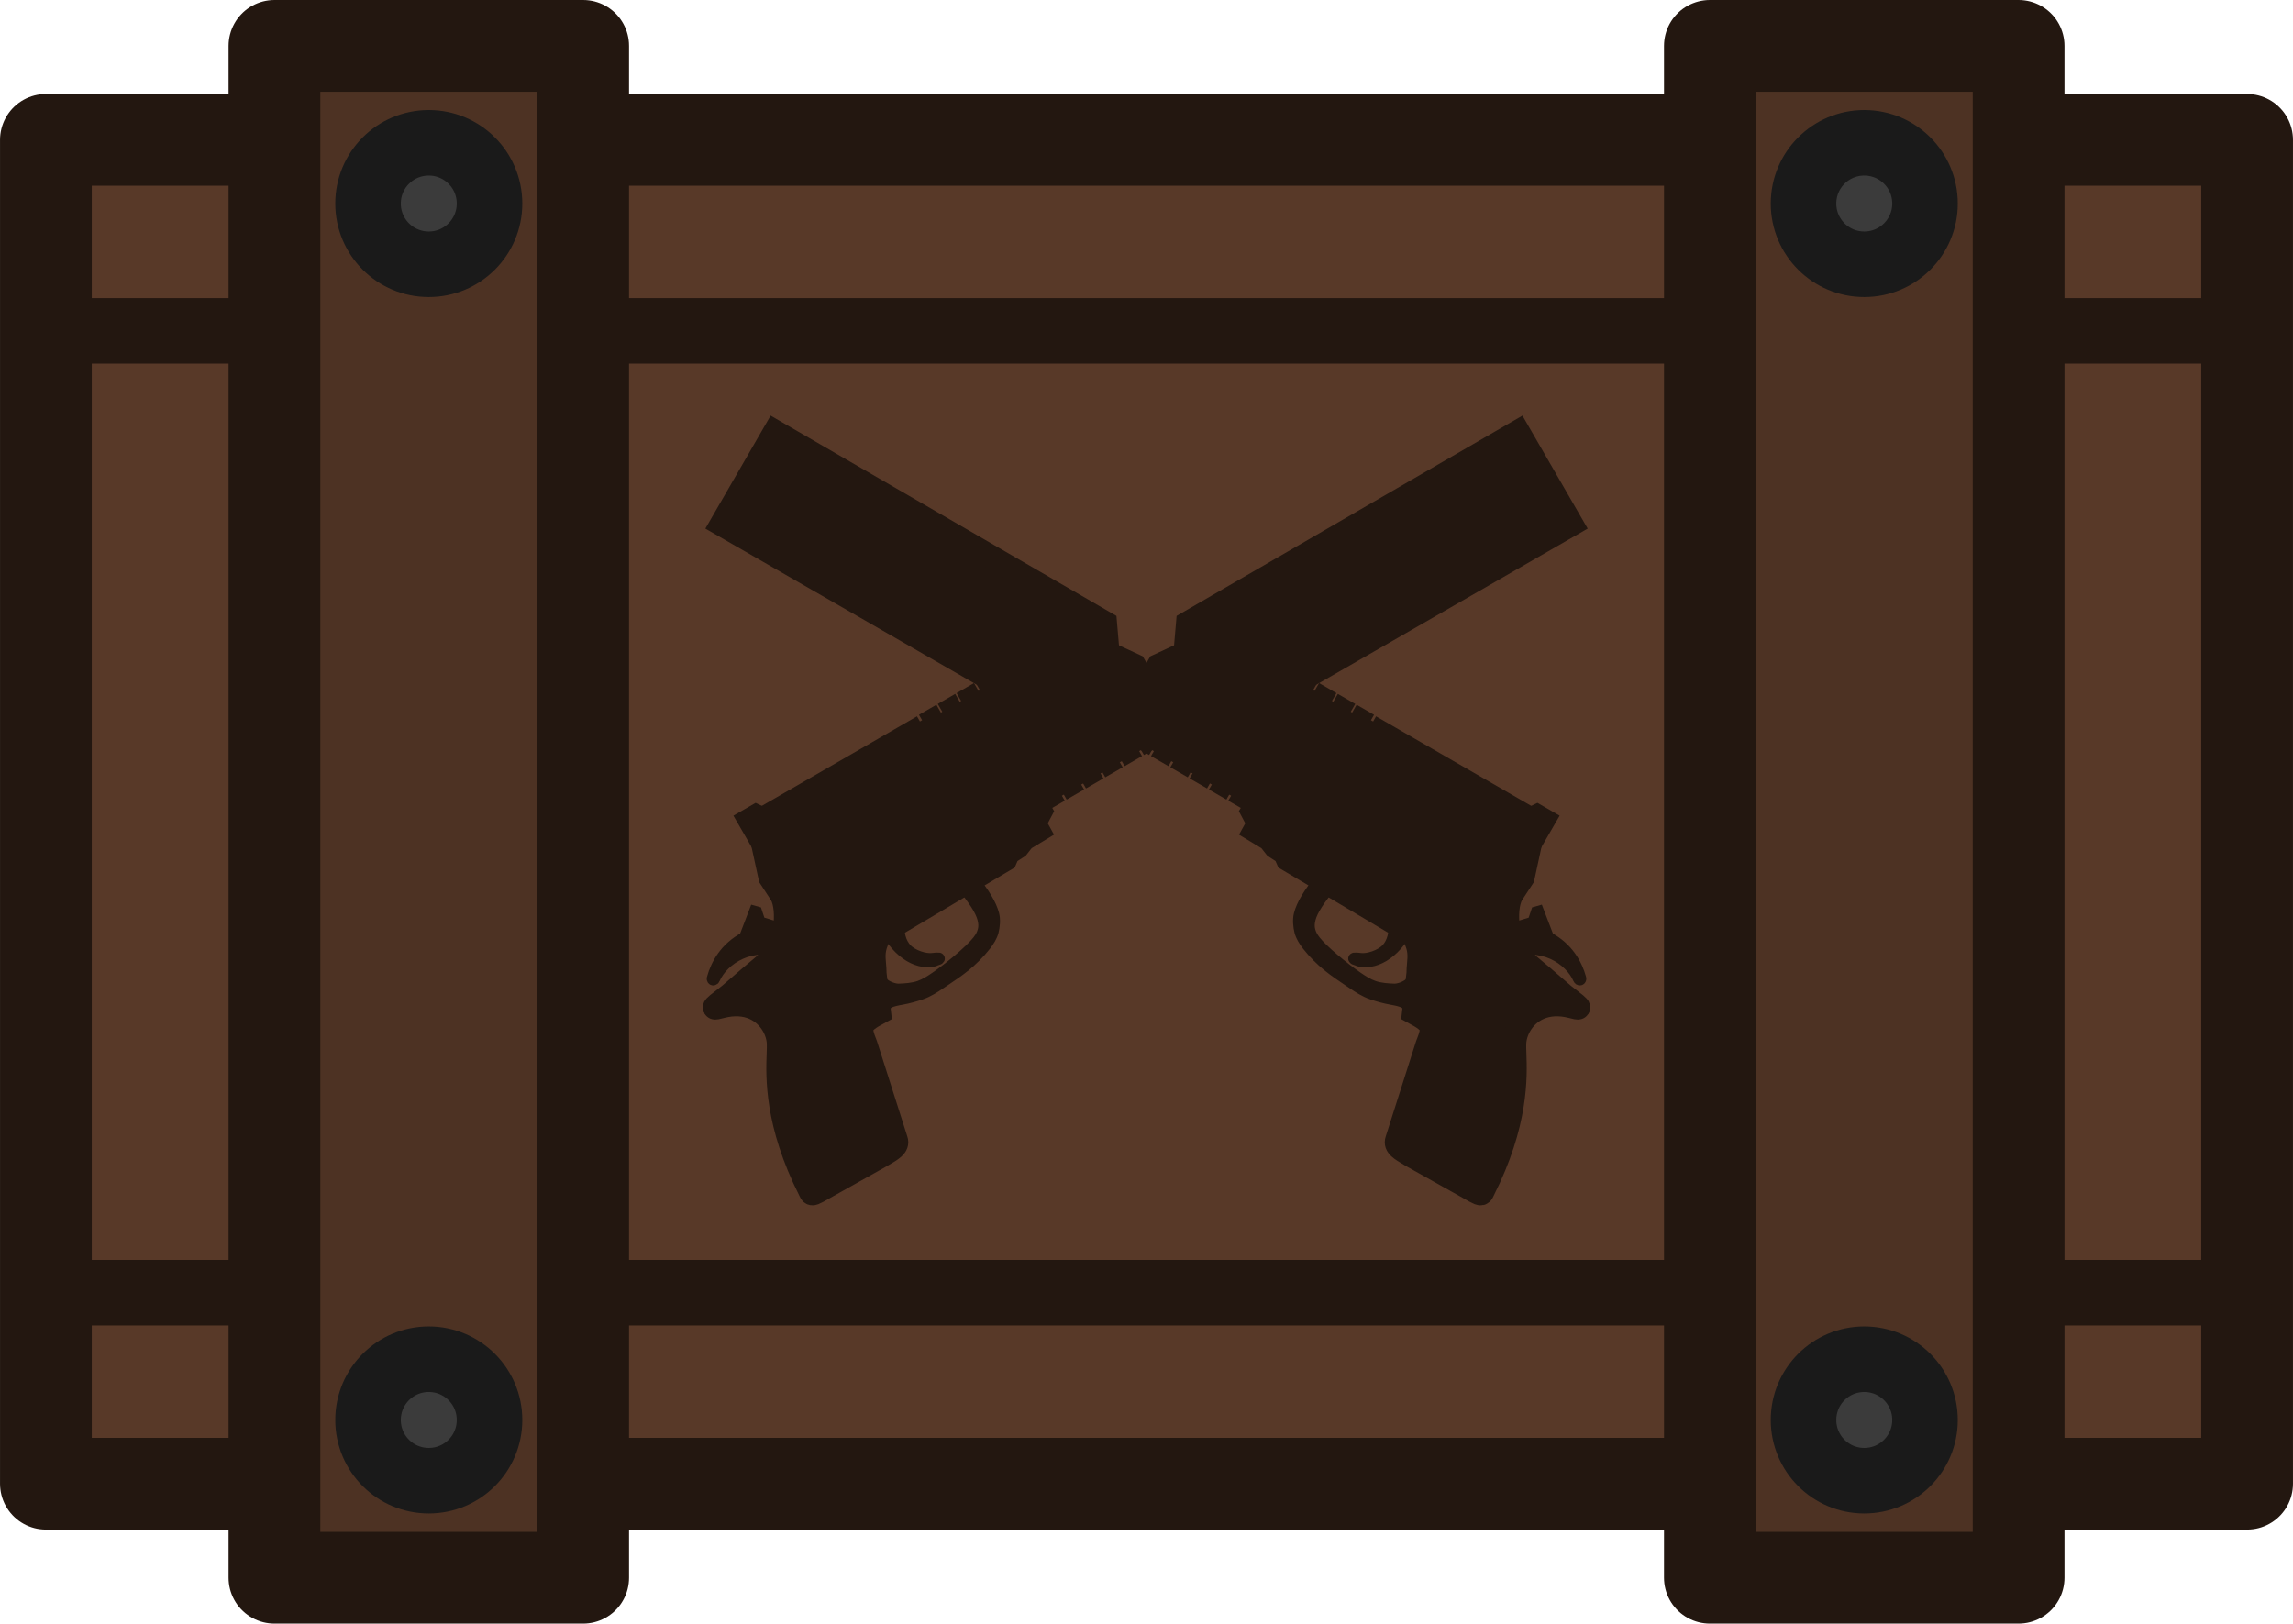 <?xml version="1.0" encoding="UTF-8" standalone="no"?>
<!-- Created with Inkscape (http://www.inkscape.org/) -->

<svg
   width="174.918"
   height="123.881"
   viewBox="0 0 46.28 32.777"
   version="1.1"
   id="svg1"
   xml:space="preserve"
   sodipodi:docname="rsh_crate.svg"
   inkscape:export-filename="dual_rsh_crate.svg"
   inkscape:export-xdpi="96"
   inkscape:export-ydpi="96"
   xmlns:inkscape="http://www.inkscape.org/namespaces/inkscape"
   xmlns:sodipodi="http://sodipodi.sourceforge.net/DTD/sodipodi-0.dtd"
   xmlns="http://www.w3.org/2000/svg"
   xmlns:svg="http://www.w3.org/2000/svg"><sodipodi:namedview
     id="namedview1"
     pagecolor="#ffffff"
     bordercolor="#000000"
     borderopacity="0.25"
     inkscape:showpageshadow="2"
     inkscape:pageopacity="0.0"
     inkscape:pagecheckerboard="0"
     inkscape:deskcolor="#d1d1d1"
     inkscape:document-units="px" /><defs
     id="defs1"><clipPath
       id="clip0_2628_2470-7-7-8-32"><rect
         width="110"
         height="110"
         fill="#ffffff"
         id="rect69-35-2-5-6-3"
         x="0"
         y="0" /></clipPath><clipPath
       id="clip0_2628_2470-7-7-8-32-9"><rect
         width="110"
         height="110"
         fill="#ffffff"
         id="rect69-35-2-5-6-3-0"
         x="0"
         y="0" /></clipPath></defs><g
     inkscape:label="Layer 1"
     inkscape:groupmode="layer"
     id="layer1"
     transform="translate(-107.685,-96.044)"><rect
       style="fill:#583928;fill-opacity:1;fill-rule:evenodd;stroke:#231710;stroke-width:1.852;stroke-linecap:round;stroke-linejoin:round;stroke-dasharray:none;stroke-opacity:1"
       id="rect35-3-9-0-0-2"
       width="44.428"
       height="27.129"
       x="108.611"
       y="98.868" /><g
       id="g40-4-7-4-0-7"
       transform="translate(-4716.697,-3283.307)"><path
         style="fill:#513524;fill-opacity:1;fill-rule:evenodd;stroke:#231710;stroke-width:1.323;stroke-linecap:round;stroke-linejoin:round;stroke-dasharray:none;stroke-opacity:1"
         d="m 4825.439,3386.03 h 44.166"
         id="path38-6-7-7-5-4" /><path
         style="fill:#513524;fill-opacity:1;fill-rule:evenodd;stroke:#231710;stroke-width:1.323;stroke-linecap:round;stroke-linejoin:round;stroke-dasharray:none;stroke-opacity:1"
         d="m 4825.439,3405.448 h 44.166"
         id="path38-9-5-2-3-1-8" /></g><path
       id="rect17-0-0-7-3-5"
       style="fill:#4d3223;fill-opacity:1;fill-rule:evenodd;stroke:#231710;stroke-width:1.852;stroke-linecap:round;stroke-linejoin:round;stroke-opacity:1"
       d="m 113.224,96.97 h 6.231 v 30.925 h -6.231 z"
       sodipodi:nodetypes="ccccc" /><path
       id="rect17-7-5-9-1-9-2"
       style="fill:#4d3223;fill-opacity:1;fill-rule:evenodd;stroke:#231710;stroke-width:1.852;stroke-linecap:round;stroke-linejoin:round;stroke-opacity:1"
       d="m 142.196,96.97 h 6.231 v 30.925 h -6.231 z"
       sodipodi:nodetypes="ccccc" /><g
       id="g41-6-7-0-5-1-7"
       transform="translate(-4687.615,-3283.139)"><circle
         style="fill:#3b3b3b;fill-opacity:1;fill-rule:evenodd;stroke:#1a1a1a;stroke-width:1.323;stroke-linecap:round;stroke-linejoin:round;stroke-dasharray:none;stroke-opacity:1"
         id="path40-7-3-7-8-8-9"
         cx="4832.927"
         cy="3383.292"
         r="1.226" /><circle
         style="fill:#3b3b3b;fill-opacity:1;fill-rule:evenodd;stroke:#1a1a1a;stroke-width:1.323;stroke-linecap:round;stroke-linejoin:round;stroke-dasharray:none;stroke-opacity:1"
         id="path40-3-8-2-1-4-2-6"
         cx="4832.927"
         cy="3407.849"
         r="1.226" /></g><g
       id="g41-1-6-2-8-90"
       transform="translate(-4716.588,-3283.139)"><circle
         style="fill:#3b3b3b;fill-opacity:1;fill-rule:evenodd;stroke:#1a1a1a;stroke-width:1.323;stroke-linecap:round;stroke-linejoin:round;stroke-dasharray:none;stroke-opacity:1"
         id="path40-4-0-8-6-20"
         cx="4832.927"
         cy="3383.292"
         r="1.226" /><circle
         style="fill:#3b3b3b;fill-opacity:1;fill-rule:evenodd;stroke:#1a1a1a;stroke-width:1.323;stroke-linecap:round;stroke-linejoin:round;stroke-dasharray:none;stroke-opacity:1"
         id="path40-3-7-9-5-6-1"
         cx="4832.927"
         cy="3407.849"
         r="1.226" /></g><g
       clip-path="url(#clip0_2628_2470-7-7-8-32)"
       id="g69-7-2-6-6"
       style="fill:#231710;fill-opacity:1;stroke:#231710;stroke-opacity:1"
       transform="matrix(0.165,0,0,0.165,121.71,103.499)"><path
         d="M 8.297,57.926 7.898,56.09 9.037,55.432 7.487,54.682 6.689,55.143 Z"
         fill="#3d3d43"
         stroke="#303036"
         stroke-width="2.893"
         stroke-miterlimit="3.994"
         id="path1-0-3-5"
         style="fill:#231710;fill-opacity:1;stroke:#231710;stroke-opacity:1" /><path
         d="m 55.101,38.565 4.802,-2.877 0.398,-4.64 40.4,-23.4 6.532,11.313 -40.466,23.287 -4.216,-1.974 -4.893,2.72 z"
         fill="#3e3e41"
         id="path2-9-6-4"
         style="fill:#231710;fill-opacity:1;stroke:#231710;stroke-opacity:1" /><path
         d="M 97.624,9.43 104.151,20.734 67.884,41.605 61.416,30.402 Z"
         fill="#39393c"
         stroke="#323234"
         stroke-width="1.447"
         stroke-miterlimit="3.994"
         stroke-linecap="square"
         id="path3-0-1-2"
         style="fill:#231710;fill-opacity:1;stroke:#231710;stroke-opacity:1" /><path
         d="m 55.101,38.565 4.802,-2.877 0.398,-4.64 40.4,-23.4 6.532,11.313 -40.466,23.287 -4.216,-1.974 -4.893,2.72 z"
         stroke="#323234"
         stroke-width="2.893"
         stroke-miterlimit="3.994"
         id="path4-7-6-5"
         style="fill:#231710;fill-opacity:1;stroke:#231710;stroke-opacity:1" /><path
         d="M 12.223,68.984 7.93,67.674 7.515,66.431 7.328,66.378 6.11,69.555 c -2.371,1.255 -3.455,3.25 -3.932,4.963 -0.038,0.175 0.13,0.194 0.181,0.048 1.057,-2.458 4.687,-4.747 8.443,-3.121"
         fill="#494950"
         stroke="#303036"
         stroke-width="1.447"
         stroke-miterlimit="3.994"
         id="path5-2-2-2"
         style="fill:#231710;fill-opacity:1;stroke:#231710;stroke-opacity:1" /><path
         fill-rule="evenodd"
         clip-rule="evenodd"
         d="m 38.183,59.487 -8.871,-15.365 17.645,-10.186 3.006,1.029 0.465,-0.269 3.325,1.543 3.962,6.862 -16.335,9.431 0.912,1.568 -0.775,1.464 0.472,0.858 -1.778,1.076 -0.74,0.942 -1.161,0.753 z M 51.42,37.244 44.069,41.488 38.694,39.583 46.008,35.391 Z m -13.553,2.814 5.378,1.906 -8.084,4.667 c -0.327,0.189 -0.902,0.099 -1.252,-0.465 l -1.666,-2.886 z"
         fill="#4f4f55"
         id="path6-6-3-3"
         style="fill:#231710;fill-opacity:1;stroke:#231710;stroke-opacity:1" /><path
         fill-rule="evenodd"
         clip-rule="evenodd"
         d="m 29.312,44.122 3.813,6.605 21.745,-12.555 -1.117,-1.934 -3.325,-1.543 -0.466,0.269 -3.006,-1.028 z m 16.696,-8.731 -7.315,4.192 5.376,1.904 7.351,-4.244 z m -2.763,6.572 -5.378,-1.906 -5.624,3.222 1.666,2.886 c 0.35,0.563 0.925,0.654 1.252,0.465 z"
         fill="#464649"
         id="path7-8-9-2"
         style="fill:#231710;fill-opacity:1;stroke:#231710;stroke-opacity:1" /><path
         d="m 41.813,34.49 1.484,-0.857 3.108,0.62 -5.005,2.889 -0.557,-0.965 1.458,-0.842 z"
         fill="#3c3c3e"
         stroke="#303036"
         stroke-width="1.447"
         stroke-miterlimit="3.994"
         id="path8-0-8-7-2"
         style="fill:#231710;fill-opacity:1;stroke:#231710;stroke-opacity:1" /><path
         fill-rule="evenodd"
         clip-rule="evenodd"
         d="m 7.899,56.089 1.321,6.09 1.351,2.063 c 1.099,1.992 0.434,6.589 -1.179,7.923 l 2.049,3.549 26.537,-15.754 0.207,-0.476 -9.042,-15.661 -2.145,1.243 -0.363,-0.629 -17.323,9.999 0.362,0.627 z M 33.117,57.785 17.966,66.532 11.932,56.081 14.213,54.764 13.125,52.88 25.995,45.449 Z"
         fill="#55555e"
         id="path9-0-0-7"
         style="fill:#231710;fill-opacity:1;stroke:#231710;stroke-opacity:1" /><path
         d="m 29.442,72.282 c 0.693,-0.23 0.467,-0.248 -0.401,-0.143 -0.867,0.105 -2.409,-0.356 -3.2,-1.189 -0.659,-0.694 -1.152,-1.996 -0.807,-3.636 l -1.752,1.012 c 1.645,3.301 4.282,4.579 6.16,3.955 z"
         fill="#464653"
         stroke="#303036"
         stroke-width="1.447"
         stroke-miterlimit="3.994"
         id="path10-3-2-0"
         style="fill:#231710;fill-opacity:1;stroke:#231710;stroke-opacity:1" /><path
         d="M 17.967,66.536 33.116,57.789 27.137,47.434 11.988,56.181 Z"
         fill="#61616b"
         id="path11-9-0-8"
         style="fill:#231710;fill-opacity:1;stroke:#231710;stroke-opacity:1" /><path
         d="m 27.802,48.584 -10.745,6.204 c -0.917,0.53 -1.232,1.703 -0.702,2.62 0.53,0.917 1.703,1.232 2.62,0.702 l 10.745,-6.204 z"
         fill="#404040"
         id="path12-7-0-9"
         style="fill:#231710;fill-opacity:1;stroke:#231710;stroke-opacity:1" /><path
         d="m 30.462,53.188 -10.745,6.204 c -0.917,0.53 -1.232,1.703 -0.702,2.62 0.53,0.917 1.703,1.232 2.62,0.702 L 32.38,56.51 Z"
         fill="#404040"
         id="path13-2-0-0"
         style="fill:#231710;fill-opacity:1;stroke:#231710;stroke-opacity:1" /><path
         d="m 17.812,66.267 0.106,-2.412 -3.578,-6.198 -2.142,-1.114 0.483,0.837 -1.163,0.655 0.55,0.953 -3.148,1.808 0.3,1.385 0.36,0.55 3.502,-1.986 3.097,5.364 1.156,-0.667 z"
         fill="#404040"
         id="path14-4-4-5"
         style="fill:#231710;fill-opacity:1;stroke:#231710;stroke-opacity:1" /><path
         d="m 14.98,67.413 c 0.349,-0.202 0.469,-0.648 0.267,-0.998 -0.202,-0.349 -0.648,-0.469 -0.998,-0.267 -0.349,0.202 -0.469,0.648 -0.267,0.998 0.202,0.349 0.648,0.469 0.998,0.267 z"
         fill="#3d3d43"
         id="path15-3-9-4"
         style="fill:#231710;fill-opacity:1;stroke:#231710;stroke-opacity:1" /><path
         d="m 13.138,63.387 c 0.349,-0.202 0.469,-0.648 0.267,-0.998 -0.202,-0.349 -0.648,-0.469 -0.998,-0.267 -0.349,0.202 -0.469,0.648 -0.267,0.998 0.202,0.349 0.648,0.469 0.998,0.267 z"
         fill="#3d3d43"
         id="path16-0-0-84"
         style="fill:#231710;fill-opacity:1;stroke:#231710;stroke-opacity:1" /><path
         d="m 35.189,57.534 c 0.349,-0.202 0.469,-0.648 0.267,-0.998 -0.202,-0.349 -0.648,-0.469 -0.997,-0.267 -0.349,0.202 -0.469,0.648 -0.267,0.998 0.202,0.349 0.648,0.469 0.998,0.267 z"
         fill="#3d3d43"
         id="path17-1-2-4"
         style="fill:#231710;fill-opacity:1;stroke:#231710;stroke-opacity:1" /><path
         d="m 37.189,57.765 -27.086,15.638 1.335,2.312 26.537,-15.754 0.207,-0.476 z"
         fill="#61616b"
         id="path18-5-9-5"
         style="fill:#231710;fill-opacity:1;stroke:#231710;stroke-opacity:1" /><path
         d="m 41.522,52.771 0.772,1.327 -0.775,1.464 0.472,0.858 -1.779,1.075 -0.739,0.943 -1.16,0.754 -0.128,0.294 -2.071,-3.587 z"
         fill="#3d3d43"
         id="path19-8-7-9"
         style="fill:#231710;fill-opacity:1;stroke:#231710;stroke-opacity:1" /><path
         d="m 38.377,56.318 c 0.236,-0.136 0.317,-0.438 0.18,-0.674 -0.136,-0.236 -0.438,-0.317 -0.674,-0.18 -0.236,0.136 -0.317,0.438 -0.18,0.674 0.136,0.236 0.438,0.317 0.674,0.18 z"
         fill="#3d3d43"
         id="path20-7-3-3"
         style="fill:#231710;fill-opacity:1;stroke:#231710;stroke-opacity:1" /><path
         d="m 32.147,46.03 c 0.236,-0.136 0.317,-0.438 0.18,-0.674 -0.136,-0.236 -0.438,-0.317 -0.674,-0.18 -0.236,0.136 -0.317,0.438 -0.18,0.674 0.136,0.236 0.438,0.317 0.674,0.18 z"
         fill="#3d3d43"
         id="path21-3-5-8"
         style="fill:#231710;fill-opacity:1;stroke:#231710;stroke-opacity:1" /><rect
         x="42.67"
         y="51.788"
         width="1.011"
         height="1.425"
         transform="rotate(-30,42.67,51.788)"
         fill="#3d3d43"
         stroke="#303036"
         stroke-width="1.447"
         stroke-miterlimit="3.994"
         id="rect21-45-4-4-6"
         style="fill:#231710;fill-opacity:1;stroke:#231710;stroke-opacity:1" /><rect
         x="45.031"
         y="50.423"
         width="1.011"
         height="1.425"
         transform="rotate(-30,45.031,50.423)"
         fill="#3d3d43"
         stroke="#303036"
         stroke-width="1.447"
         stroke-miterlimit="3.994"
         id="rect22-14-4-9-2"
         style="fill:#231710;fill-opacity:1;stroke:#231710;stroke-opacity:1" /><rect
         x="47.395"
         y="49.061"
         width="1.011"
         height="1.425"
         transform="rotate(-30,47.395,49.06)"
         fill="#3d3d43"
         stroke="#303036"
         stroke-width="1.447"
         stroke-miterlimit="3.994"
         id="rect23-2-7-7-6"
         style="fill:#231710;fill-opacity:1;stroke:#231710;stroke-opacity:1" /><rect
         x="49.754"
         y="47.697"
         width="1.011"
         height="1.425"
         transform="rotate(-30,49.754,47.697)"
         fill="#3d3d43"
         stroke="#303036"
         stroke-width="1.447"
         stroke-miterlimit="3.994"
         id="rect24-40-2-5-8"
         style="fill:#231710;fill-opacity:1;stroke:#231710;stroke-opacity:1" /><rect
         x="52.119"
         y="46.332"
         width="1.011"
         height="1.425"
         transform="rotate(-30,52.119,46.332)"
         fill="#3d3d43"
         stroke="#303036"
         stroke-width="1.447"
         stroke-miterlimit="3.994"
         id="rect25-67-4-0-3"
         style="fill:#231710;fill-opacity:1;stroke:#231710;stroke-opacity:1" /><rect
         x="54.48"
         y="44.969"
         width="1.011"
         height="1.425"
         transform="rotate(-30,54.48,44.969)"
         fill="#3d3d43"
         stroke="#303036"
         stroke-width="1.447"
         stroke-miterlimit="3.994"
         id="rect26-1-9-0-3"
         style="fill:#231710;fill-opacity:1;stroke:#231710;stroke-opacity:1" /><rect
         x="56.842"
         y="43.606"
         width="1.011"
         height="1.425"
         transform="rotate(-30,56.842,43.606)"
         fill="#3d3d43"
         stroke="#303036"
         stroke-width="1.447"
         stroke-miterlimit="3.994"
         id="rect27-5-9-0-6"
         style="fill:#231710;fill-opacity:1;stroke:#231710;stroke-opacity:1" /><rect
         x="28.4"
         y="42.538"
         width="1.011"
         height="1.839"
         transform="rotate(-30,28.4,42.538)"
         fill="#3d3d43"
         stroke="#303036"
         stroke-width="1.447"
         stroke-miterlimit="3.994"
         id="rect28-91-4-6-9"
         style="fill:#231710;fill-opacity:1;stroke:#231710;stroke-opacity:1" /><rect
         x="30.701"
         y="41.211"
         width="1.011"
         height="1.839"
         transform="rotate(-30,30.701,41.211)"
         fill="#3d3d43"
         stroke="#303036"
         stroke-width="1.447"
         stroke-miterlimit="3.994"
         id="rect29-5-7-3-1"
         style="fill:#231710;fill-opacity:1;stroke:#231710;stroke-opacity:1" /><rect
         x="33"
         y="39.884"
         width="1.011"
         height="1.839"
         transform="rotate(-30,33,39.884)"
         fill="#3d3d43"
         stroke="#303036"
         stroke-width="1.447"
         stroke-miterlimit="3.994"
         id="rect30-00-5-6-0"
         style="fill:#231710;fill-opacity:1;stroke:#231710;stroke-opacity:1" /><rect
         x="35.299"
         y="38.557"
         width="1.011"
         height="1.839"
         transform="rotate(-30,35.299,38.557)"
         fill="#3d3d43"
         stroke="#303036"
         stroke-width="1.447"
         stroke-miterlimit="3.994"
         id="rect31-59-8-0-3"
         style="fill:#231710;fill-opacity:1;stroke:#231710;stroke-opacity:1" /><rect
         x="37.6"
         y="37.228"
         width="1.011"
         height="1.839"
         transform="rotate(-30,37.6,37.228)"
         fill="#3d3d43"
         stroke="#303036"
         stroke-width="1.447"
         stroke-miterlimit="3.994"
         id="rect32-4-7-0-94"
         style="fill:#231710;fill-opacity:1;stroke:#231710;stroke-opacity:1" /><path
         d="m 22.525,78.526 -0.519,-4.549 c 0.099,0.118 0.197,0.236 0.291,0.349 0.289,0.348 0.542,0.654 0.681,0.786 0.509,0.485 1.409,0.796 1.975,0.778 0.733,-0.023 1.703,-0.083 2.509,-0.362 0.725,-0.251 1.362,-0.667 1.998,-1.102 1.663,-1.138 4.237,-3.265 5.178,-4.46 0.373,-0.474 0.565,-0.857 0.68,-1.307 0.115,-0.447 0.101,-0.903 -0.041,-1.447 -0.275,-1.05 -1.125,-2.322 -2.591,-4.108 l 1.244,-0.738 c 1.429,1.764 2.262,3.14 2.575,4.332 0.17,0.649 0.083,1.493 -0.065,2.072 -0.148,0.576 -0.506,1.156 -0.921,1.683 -1.616,2.053 -3.355,3.216 -4.874,4.233 -0.249,0.167 -0.498,0.334 -0.745,0.503 -0.56,0.383 -1.371,0.912 -2.204,1.2 -0.838,0.29 -1.633,0.499 -2.373,0.634 -0.579,0.105 -1.222,0.222 -1.609,0.446 -0.325,0.188 -0.817,0.637 -1.187,1.058 z"
         fill="#464653"
         stroke="#303036"
         stroke-width="1.447"
         stroke-miterlimit="3.994"
         id="path32-3-9-0"
         style="fill:#231710;fill-opacity:1;stroke:#231710;stroke-opacity:1" /><path
         fill-rule="evenodd"
         clip-rule="evenodd"
         d="m 7.898,56.089 1.321,6.09 1.351,2.063 c 1.099,1.992 0.434,6.589 -1.179,7.923 l 2.049,3.549 26.537,-15.754 0.207,-0.476 -9.042,-15.661 -2.145,1.243 -0.544,-0.942 -17.323,9.999 0.543,0.94 z m 25.218,1.696 -15.151,8.747 -6.034,-10.451 2.28,-1.317 -1.088,-1.884 12.87,-7.431 z"
         stroke="#303036"
         stroke-width="1.447"
         stroke-miterlimit="3.994"
         id="path33-34-7-3-4"
         style="fill:#231710;fill-opacity:1;stroke:#231710;stroke-opacity:1" /><path
         d="M 17.967,66.536 33.116,57.789 27.137,47.434 11.988,56.181 Z"
         stroke="#303036"
         stroke-width="1.447"
         stroke-miterlimit="3.994"
         id="path34-0-1-87"
         style="fill:#231710;fill-opacity:1;stroke:#231710;stroke-opacity:1" /><path
         fill-rule="evenodd"
         clip-rule="evenodd"
         d="m 29.312,44.122 3.813,6.605 21.745,-12.555 -1.117,-1.934 -3.325,-1.543 -0.466,0.269 -3.006,-1.028 z m 16.696,-8.731 -7.315,4.192 5.376,1.904 7.351,-4.244 z m -2.763,6.572 -5.378,-1.906 -5.624,3.222 1.666,2.886 c 0.35,0.563 0.925,0.654 1.252,0.465 z"
         stroke="#303036"
         stroke-width="1.447"
         stroke-miterlimit="3.994"
         id="path35-3-1-5"
         style="fill:#231710;fill-opacity:1;stroke:#231710;stroke-opacity:1" /><path
         d="m 49.986,36.374 -7.795,4.501 c -0.754,0.435 -1.012,1.399 -0.577,2.153 l 0.681,1.179 c 0.435,0.754 1.399,1.012 2.153,0.577 l 7.795,-4.501 c 0.754,-0.435 1.012,-1.399 0.577,-2.153 l -0.68,-1.179 c -0.435,-0.754 -1.399,-1.012 -2.153,-0.577 z"
         fill="#3d3d43"
         id="path36-0-7-4"
         style="fill:#231710;fill-opacity:1;stroke:#231710;stroke-opacity:1" /><path
         d="m 50.026,36.352 0.78,1.351 1.253,-0.723 -0.244,-0.422 c -0.483,-0.426 -1.196,-0.525 -1.789,-0.205 z"
         fill="#35353b"
         id="path37-3-0-6"
         style="fill:#231710;fill-opacity:1;stroke:#231710;stroke-opacity:1" /><path
         d="m 52.999,38.607 -0.244,-0.422 -1.253,0.723 0.78,1.352 c 0.574,-0.354 0.843,-1.023 0.716,-1.653 z"
         fill="#35353b"
         id="path38-4-6-1-0"
         style="fill:#231710;fill-opacity:1;stroke:#231710;stroke-opacity:1" /><path
         d="m 51.246,40.859 -0.78,-1.352 -1.253,0.723 0.78,1.352 z"
         fill="#35353b"
         id="path39-8-3-5"
         style="fill:#231710;fill-opacity:1;stroke:#231710;stroke-opacity:1" /><path
         d="m 48.956,42.181 -0.78,-1.352 -1.253,0.723 0.78,1.352 z"
         fill="#35353b"
         id="path40-44-6-5-7"
         style="fill:#231710;fill-opacity:1;stroke:#231710;stroke-opacity:1" /><path
         d="m 46.666,43.503 -0.78,-1.352 -1.253,0.723 0.78,1.352 z"
         fill="#35353b"
         id="path41-0-3-9"
         style="fill:#231710;fill-opacity:1;stroke:#231710;stroke-opacity:1" /><path
         d="m 44.377,44.825 -0.78,-1.352 -1.253,0.723 0.187,0.324 c 0.473,0.485 1.222,0.624 1.846,0.304 z"
         fill="#35353b"
         id="path42-2-3-6"
         style="fill:#231710;fill-opacity:1;stroke:#231710;stroke-opacity:1" /><path
         d="M 41.46,42.666 41.647,42.99 42.9,42.267 42.12,40.916 c -0.589,0.381 -0.844,1.097 -0.66,1.75 z"
         fill="#35353b"
         id="path43-7-1-9"
         style="fill:#231710;fill-opacity:1;stroke:#231710;stroke-opacity:1" /><path
         d="m 43.157,40.318 0.78,1.351 1.253,-0.723 -0.78,-1.351 z"
         fill="#35353b"
         id="path44-9-3-4"
         style="fill:#231710;fill-opacity:1;stroke:#231710;stroke-opacity:1" /><path
         d="m 45.447,38.996 0.78,1.351 1.253,-0.723 -0.78,-1.351 z"
         fill="#35353b"
         id="path45-1-1-6"
         style="fill:#231710;fill-opacity:1;stroke:#231710;stroke-opacity:1" /><path
         d="m 47.736,37.674 0.78,1.351 1.253,-0.723 -0.78,-1.351 z"
         fill="#35353b"
         id="path46-6-0-9"
         style="fill:#231710;fill-opacity:1;stroke:#231710;stroke-opacity:1" /><path
         d="m 45.372,44.25 6.87,-3.966 c 0.191,-0.11 0.349,-0.254 0.473,-0.419 l -1.177,2.039 -4.731,2.732 z"
         fill="#37373e"
         id="path47-7-1-6"
         style="fill:#231710;fill-opacity:1;stroke:#231710;stroke-opacity:1" /><path
         d="m 50.632,41.147 -1.387,0.801 c -0.142,0.082 -0.191,0.263 -0.109,0.405 0.082,0.142 0.263,0.191 0.405,0.109 l 1.387,-0.801 c 0.142,-0.082 0.191,-0.263 0.109,-0.405 -0.082,-0.142 -0.263,-0.191 -0.405,-0.108 z"
         fill="#53535f"
         id="path48-1-0-1"
         style="fill:#231710;fill-opacity:1;stroke:#231710;stroke-opacity:1" /><path
         d="m 42.816,42.081 c 0.349,-0.202 0.469,-0.648 0.267,-0.998 -0.202,-0.349 -0.648,-0.469 -0.998,-0.267 -0.349,0.202 -0.469,0.648 -0.267,0.998 0.202,0.349 0.648,0.469 0.998,0.267 z"
         fill="#53535f"
         id="path49-8-7-0"
         style="fill:#231710;fill-opacity:1;stroke:#231710;stroke-opacity:1" /><path
         d="m 42.191,40.875 7.795,-4.501 c 0.754,-0.435 1.718,-0.177 2.153,0.577 l 0.68,1.179 c 0.325,0.564 0.263,1.244 -0.104,1.734 l -1.177,2.038 -4.731,2.732 -1.434,-0.386 -0.926,0.534 c -0.754,0.435 -1.718,0.177 -2.153,-0.577 L 41.614,43.028 C 41.179,42.274 41.437,41.31 42.191,40.875 Z"
         stroke="#303036"
         stroke-width="1.447"
         stroke-miterlimit="3.994"
         id="path50-5-9-14"
         style="fill:#231710;fill-opacity:1;stroke:#231710;stroke-opacity:1" /><path
         d="m 7.899,56.089 1.321,6.09 1.351,2.063 c 1.099,1.992 0.434,6.589 -1.179,7.923 l 2.049,3.549 26.537,-15.754 0.337,-0.768 1.161,-0.753 0.74,-0.943 1.778,-1.076 -0.472,-0.858 0.775,-1.464 -0.912,-1.568 16.335,-9.431 -3.962,-6.862 -3.325,-1.543 -0.465,0.269 -3.006,-1.029 -17.645,10.186 -0.172,-0.298 -2.145,1.243 -0.363,-0.629 -17.323,9.999 0.362,0.627 z"
         stroke="#303036"
         stroke-width="2.893"
         stroke-miterlimit="3.994"
         id="path51-8-4-3"
         style="fill:#231710;fill-opacity:1;stroke:#231710;stroke-opacity:1" /><path
         d="m 21.769,69.507 c 0.056,-0.033 0.117,-0.067 0.18,-0.1 l 0.455,-0.253 0.079,0.137 c 0.027,0.046 0.015,0.133 -0.055,0.277 -0.653,1.355 -0.579,2.211 -0.491,3.22 0.031,0.353 0.063,0.726 0.066,1.145 l 0.543,4.761 c -2.502,1.347 -2.508,1.798 -1.636,4.004 l 3.7,11.621 c 0.246,0.698 -0.504,1.138 -1.571,1.762 -0.115,0.068 -0.234,0.137 -0.356,0.21 L 15.888,100.1 c -1.35,0.782 -1.545,0.867 -1.685,0.636 -0.022,-0.036 -0.042,-0.08 -0.065,-0.13 -0.016,-0.035 -0.033,-0.072 -0.053,-0.112 C 9.918,92.25 10.123,86.56 10.224,83.739 10.242,83.224 10.258,82.804 10.242,82.482 10.217,81.759 9.978,80.939 9.526,80.186 8.512,78.501 6.423,77.149 3.242,77.958 2.742,78.091 2.457,78.158 2.416,78.097 2.363,77.999 2.876,77.603 4.059,76.69 L 4.248,76.544 c 1.696,-1.484 3.414,-2.948 5.144,-4.379 0.097,-0.08 0.191,-0.172 0.281,-0.275 0.032,0.046 0.068,0.09 0.11,0.129 l 1.658,3.695 z"
         fill="#4b4b4e"
         id="path52-1-5-7"
         style="fill:#231710;fill-opacity:1;stroke:#231710;stroke-opacity:1" /><path
         d="m 20.384,80.888 c 0.014,0.461 0.214,1.024 0.525,1.81 l 3.7,11.621 c 0.246,0.698 -0.504,1.138 -1.571,1.762 -0.115,0.068 -0.234,0.137 -0.356,0.21 l -6.795,3.807 c -1.35,0.782 -1.545,0.868 -1.685,0.636 -0.022,-0.036 -0.042,-0.08 -0.065,-0.13 -0.016,-0.034 -0.033,-0.071 -0.053,-0.111 C 9.917,92.25 10.121,86.559 10.222,83.739 10.241,83.223 10.256,82.804 10.24,82.482 10.217,81.814 10.012,81.064 9.624,80.36 Z"
         fill="#373739"
         id="path53-3-7-7"
         style="fill:#231710;fill-opacity:1;stroke:#231710;stroke-opacity:1" /><path
         d="m 9.992,81.187 10.534,0.451 c 0.051,0.169 0.114,0.352 0.187,0.551 L 10.146,81.736 C 10.106,81.555 10.055,81.371 9.992,81.187 Z"
         fill="#3e3e41"
         id="path54-7-6-5"
         style="fill:#231710;fill-opacity:1;stroke:#231710;stroke-opacity:1" /><path
         d="m 10.247,82.915 c 0.002,-0.159 4e-4,-0.303 -0.006,-0.431 -0.001,-0.037 -0.003,-0.075 -0.005,-0.112 l 10.715,0.459 0.175,0.55 z"
         fill="#3e3e41"
         id="path55-0-7-5"
         style="fill:#231710;fill-opacity:1;stroke:#231710;stroke-opacity:1" /><path
         d="m 10.211,84.087 c 0.004,-0.12 0.008,-0.235 0.012,-0.346 0.002,-0.067 0.005,-0.132 0.007,-0.196 l 11.099,0.475 0.175,0.55 z"
         fill="#3e3e41"
         id="path56-2-8-3"
         style="fill:#231710;fill-opacity:1;stroke:#231710;stroke-opacity:1" /><path
         d="m 10.186,85.26 c 0.001,-0.188 0.004,-0.369 0.008,-0.543 l 11.515,0.493 0.175,0.55 z"
         fill="#3e3e41"
         id="path57-3-9-07"
         style="fill:#231710;fill-opacity:1;stroke:#231710;stroke-opacity:1" /><path
         d="m 10.2,86.435 c -0.006,-0.186 -0.01,-0.368 -0.012,-0.543 l 11.9,0.509 0.175,0.55 z"
         fill="#3e3e41"
         id="path58-2-1-8"
         style="fill:#231710;fill-opacity:1;stroke:#231710;stroke-opacity:1" /><path
         d="m 10.261,87.612 c -0.014,-0.186 -0.025,-0.367 -0.035,-0.544 l 12.24,0.524 0.175,0.55 z"
         fill="#3e3e41"
         id="path59-9-7-09"
         style="fill:#231710;fill-opacity:1;stroke:#231710;stroke-opacity:1" /><path
         d="M 10.373,88.79 C 10.351,88.605 10.332,88.423 10.315,88.245 l 12.531,0.536 0.175,0.55 z"
         fill="#3e3e41"
         id="path60-3-5-10"
         style="fill:#231710;fill-opacity:1;stroke:#231710;stroke-opacity:1" /><path
         d="M 10.535,89.972 C 10.506,89.786 10.479,89.604 10.454,89.425 l 12.771,0.547 0.175,0.55 z"
         fill="#3e3e41"
         id="path61-8-5-4"
         style="fill:#231710;fill-opacity:1;stroke:#231710;stroke-opacity:1" /><path
         d="m 10.748,91.155 c -0.037,-0.185 -0.072,-0.368 -0.105,-0.547 l 12.96,0.555 0.175,0.55 z"
         fill="#3e3e41"
         id="path62-3-3-5"
         style="fill:#231710;fill-opacity:1;stroke:#231710;stroke-opacity:1" /><path
         d="m 11.011,92.34 c -0.045,-0.185 -0.087,-0.368 -0.128,-0.548 l 13.099,0.561 0.175,0.55 z"
         fill="#3e3e41"
         id="path63-8-2-8"
         style="fill:#231710;fill-opacity:1;stroke:#231710;stroke-opacity:1" /><path
         d="M 11.323,93.527 C 11.27,93.342 11.22,93.159 11.172,92.978 l 13.189,0.565 0.175,0.55 z"
         fill="#3e3e41"
         id="path64-7-0-0"
         style="fill:#231710;fill-opacity:1;stroke:#231710;stroke-opacity:1" /><path
         d="m 11.683,94.717 c -0.06,-0.185 -0.117,-0.369 -0.173,-0.55 l 13.129,0.562 c -0.043,0.187 -0.167,0.359 -0.351,0.528 z"
         fill="#3e3e41"
         id="path65-0-3-6"
         style="fill:#231710;fill-opacity:1;stroke:#231710;stroke-opacity:1" /><path
         d="M 12.091,95.909 C 12.024,95.723 11.959,95.539 11.896,95.357 l 11.537,0.494 c -0.125,0.075 -0.258,0.153 -0.395,0.233 -0.115,0.068 -0.234,0.137 -0.356,0.21 l -0.112,0.063 z"
         fill="#3e3e41"
         id="path66-8-4-1"
         style="fill:#231710;fill-opacity:1;stroke:#231710;stroke-opacity:1" /><path
         d="m 21.769,69.507 c 0.056,-0.033 0.117,-0.067 0.18,-0.1 l 0.455,-0.253 0.079,0.137 c 0.027,0.046 0.015,0.133 -0.055,0.277 -0.653,1.355 -0.579,2.211 -0.491,3.22 0.031,0.353 0.063,0.726 0.066,1.145 l 0.543,4.761 c -2.502,1.347 -2.508,1.798 -1.636,4.004 l 3.7,11.621 c 0.246,0.698 -0.504,1.138 -1.571,1.762 -0.115,0.068 -0.234,0.137 -0.356,0.21 L 15.888,100.1 c -1.35,0.782 -1.545,0.867 -1.685,0.636 -0.022,-0.036 -0.042,-0.08 -0.065,-0.13 -0.016,-0.035 -0.033,-0.072 -0.053,-0.112 C 9.918,92.25 10.123,86.56 10.224,83.739 10.242,83.224 10.258,82.804 10.242,82.482 10.217,81.759 9.978,80.939 9.526,80.186 8.512,78.501 6.423,77.149 3.242,77.958 2.742,78.091 2.457,78.158 2.416,78.097 2.363,77.999 2.876,77.603 4.059,76.69 L 4.248,76.544 c 1.696,-1.484 3.414,-2.948 5.144,-4.379 0.097,-0.08 0.191,-0.172 0.281,-0.275 0.032,0.046 0.068,0.09 0.11,0.129 l 1.658,3.695 z"
         stroke="#323234"
         stroke-width="2.893"
         stroke-miterlimit="29"
         id="path67-6-5-1"
         style="fill:#231710;fill-opacity:1;stroke:#231710;stroke-opacity:1" /><path
         d="m 15.361,81.88 c 0.525,-0.303 0.706,-0.976 0.402,-1.501 -0.303,-0.526 -0.976,-0.706 -1.501,-0.402 -0.526,0.303 -0.706,0.975 -0.402,1.501 0.303,0.525 0.975,0.706 1.501,0.402 z"
         fill="#434346"
         id="path68-3-1-1"
         style="fill:#231710;fill-opacity:1;stroke:#231710;stroke-opacity:1" /><path
         d="m 18.131,93.805 c 0.526,-0.303 0.706,-0.976 0.402,-1.501 -0.303,-0.526 -0.976,-0.706 -1.501,-0.402 -0.526,0.303 -0.706,0.975 -0.402,1.501 0.303,0.525 0.975,0.706 1.501,0.402 z"
         fill="#434346"
         id="path69-5-5-5"
         style="fill:#231710;fill-opacity:1;stroke:#231710;stroke-opacity:1" /></g><g
       clip-path="url(#clip0_2628_2470-7-7-8-32-9)"
       id="g69-7-2-6-6-6"
       style="fill:#231710;fill-opacity:1;stroke:#231710;stroke-opacity:1"
       transform="matrix(-0.165,0,0,0.165,139.941,103.499)"><path
         d="M 8.297,57.926 7.898,56.09 9.037,55.432 7.487,54.682 6.689,55.143 Z"
         fill="#3d3d43"
         stroke="#303036"
         stroke-width="2.893"
         stroke-miterlimit="3.994"
         id="path1-0-3-5-8"
         style="fill:#231710;fill-opacity:1;stroke:#231710;stroke-opacity:1" /><path
         d="m 55.101,38.565 4.802,-2.877 0.398,-4.64 40.4,-23.4 6.532,11.313 -40.466,23.287 -4.216,-1.974 -4.893,2.72 z"
         fill="#3e3e41"
         id="path2-9-6-4-3"
         style="fill:#231710;fill-opacity:1;stroke:#231710;stroke-opacity:1" /><path
         d="M 97.624,9.43 104.151,20.734 67.884,41.605 61.416,30.402 Z"
         fill="#39393c"
         stroke="#323234"
         stroke-width="1.447"
         stroke-miterlimit="3.994"
         stroke-linecap="square"
         id="path3-0-1-2-8"
         style="fill:#231710;fill-opacity:1;stroke:#231710;stroke-opacity:1" /><path
         d="m 55.101,38.565 4.802,-2.877 0.398,-4.64 40.4,-23.4 6.532,11.313 -40.466,23.287 -4.216,-1.974 -4.893,2.72 z"
         stroke="#323234"
         stroke-width="2.893"
         stroke-miterlimit="3.994"
         id="path4-7-6-5-6"
         style="fill:#231710;fill-opacity:1;stroke:#231710;stroke-opacity:1" /><path
         d="M 12.223,68.984 7.93,67.674 7.515,66.431 7.328,66.378 6.11,69.555 c -2.371,1.255 -3.455,3.25 -3.932,4.963 -0.038,0.175 0.13,0.194 0.181,0.048 1.057,-2.458 4.687,-4.747 8.443,-3.121"
         fill="#494950"
         stroke="#303036"
         stroke-width="1.447"
         stroke-miterlimit="3.994"
         id="path5-2-2-2-1"
         style="fill:#231710;fill-opacity:1;stroke:#231710;stroke-opacity:1" /><path
         fill-rule="evenodd"
         clip-rule="evenodd"
         d="m 38.183,59.487 -8.871,-15.365 17.645,-10.186 3.006,1.029 0.465,-0.269 3.325,1.543 3.962,6.862 -16.335,9.431 0.912,1.568 -0.775,1.464 0.472,0.858 -1.778,1.076 -0.74,0.942 -1.161,0.753 z M 51.42,37.244 44.069,41.488 38.694,39.583 46.008,35.391 Z m -13.553,2.814 5.378,1.906 -8.084,4.667 c -0.327,0.189 -0.902,0.099 -1.252,-0.465 l -1.666,-2.886 z"
         fill="#4f4f55"
         id="path6-6-3-3-9"
         style="fill:#231710;fill-opacity:1;stroke:#231710;stroke-opacity:1" /><path
         fill-rule="evenodd"
         clip-rule="evenodd"
         d="m 29.312,44.122 3.813,6.605 21.745,-12.555 -1.117,-1.934 -3.325,-1.543 -0.466,0.269 -3.006,-1.028 z m 16.696,-8.731 -7.315,4.192 5.376,1.904 7.351,-4.244 z m -2.763,6.572 -5.378,-1.906 -5.624,3.222 1.666,2.886 c 0.35,0.563 0.925,0.654 1.252,0.465 z"
         fill="#464649"
         id="path7-8-9-2-6"
         style="fill:#231710;fill-opacity:1;stroke:#231710;stroke-opacity:1" /><path
         d="m 41.813,34.49 1.484,-0.857 3.108,0.62 -5.005,2.889 -0.557,-0.965 1.458,-0.842 z"
         fill="#3c3c3e"
         stroke="#303036"
         stroke-width="1.447"
         stroke-miterlimit="3.994"
         id="path8-0-8-7-2-7"
         style="fill:#231710;fill-opacity:1;stroke:#231710;stroke-opacity:1" /><path
         fill-rule="evenodd"
         clip-rule="evenodd"
         d="m 7.899,56.089 1.321,6.09 1.351,2.063 c 1.099,1.992 0.434,6.589 -1.179,7.923 l 2.049,3.549 26.537,-15.754 0.207,-0.476 -9.042,-15.661 -2.145,1.243 -0.363,-0.629 -17.323,9.999 0.362,0.627 z M 33.117,57.785 17.966,66.532 11.932,56.081 14.213,54.764 13.125,52.88 25.995,45.449 Z"
         fill="#55555e"
         id="path9-0-0-7-8"
         style="fill:#231710;fill-opacity:1;stroke:#231710;stroke-opacity:1" /><path
         d="m 29.442,72.282 c 0.693,-0.23 0.467,-0.248 -0.401,-0.143 -0.867,0.105 -2.409,-0.356 -3.2,-1.189 -0.659,-0.694 -1.152,-1.996 -0.807,-3.636 l -1.752,1.012 c 1.645,3.301 4.282,4.579 6.16,3.955 z"
         fill="#464653"
         stroke="#303036"
         stroke-width="1.447"
         stroke-miterlimit="3.994"
         id="path10-3-2-0-9"
         style="fill:#231710;fill-opacity:1;stroke:#231710;stroke-opacity:1" /><path
         d="M 17.967,66.536 33.116,57.789 27.137,47.434 11.988,56.181 Z"
         fill="#61616b"
         id="path11-9-0-8-7"
         style="fill:#231710;fill-opacity:1;stroke:#231710;stroke-opacity:1" /><path
         d="m 27.802,48.584 -10.745,6.204 c -0.917,0.53 -1.232,1.703 -0.702,2.62 0.53,0.917 1.703,1.232 2.62,0.702 l 10.745,-6.204 z"
         fill="#404040"
         id="path12-7-0-9-5"
         style="fill:#231710;fill-opacity:1;stroke:#231710;stroke-opacity:1" /><path
         d="m 30.462,53.188 -10.745,6.204 c -0.917,0.53 -1.232,1.703 -0.702,2.62 0.53,0.917 1.703,1.232 2.62,0.702 L 32.38,56.51 Z"
         fill="#404040"
         id="path13-2-0-0-5"
         style="fill:#231710;fill-opacity:1;stroke:#231710;stroke-opacity:1" /><path
         d="m 17.812,66.267 0.106,-2.412 -3.578,-6.198 -2.142,-1.114 0.483,0.837 -1.163,0.655 0.55,0.953 -3.148,1.808 0.3,1.385 0.36,0.55 3.502,-1.986 3.097,5.364 1.156,-0.667 z"
         fill="#404040"
         id="path14-4-4-5-2"
         style="fill:#231710;fill-opacity:1;stroke:#231710;stroke-opacity:1" /><path
         d="m 14.98,67.413 c 0.349,-0.202 0.469,-0.648 0.267,-0.998 -0.202,-0.349 -0.648,-0.469 -0.998,-0.267 -0.349,0.202 -0.469,0.648 -0.267,0.998 0.202,0.349 0.648,0.469 0.998,0.267 z"
         fill="#3d3d43"
         id="path15-3-9-4-4"
         style="fill:#231710;fill-opacity:1;stroke:#231710;stroke-opacity:1" /><path
         d="m 13.138,63.387 c 0.349,-0.202 0.469,-0.648 0.267,-0.998 -0.202,-0.349 -0.648,-0.469 -0.998,-0.267 -0.349,0.202 -0.469,0.648 -0.267,0.998 0.202,0.349 0.648,0.469 0.998,0.267 z"
         fill="#3d3d43"
         id="path16-0-0-84-9"
         style="fill:#231710;fill-opacity:1;stroke:#231710;stroke-opacity:1" /><path
         d="m 35.189,57.534 c 0.349,-0.202 0.469,-0.648 0.267,-0.998 -0.202,-0.349 -0.648,-0.469 -0.997,-0.267 -0.349,0.202 -0.469,0.648 -0.267,0.998 0.202,0.349 0.648,0.469 0.998,0.267 z"
         fill="#3d3d43"
         id="path17-1-2-4-4"
         style="fill:#231710;fill-opacity:1;stroke:#231710;stroke-opacity:1" /><path
         d="m 37.189,57.765 -27.086,15.638 1.335,2.312 26.537,-15.754 0.207,-0.476 z"
         fill="#61616b"
         id="path18-5-9-5-4"
         style="fill:#231710;fill-opacity:1;stroke:#231710;stroke-opacity:1" /><path
         d="m 41.522,52.771 0.772,1.327 -0.775,1.464 0.472,0.858 -1.779,1.075 -0.739,0.943 -1.16,0.754 -0.128,0.294 -2.071,-3.587 z"
         fill="#3d3d43"
         id="path19-8-7-9-7"
         style="fill:#231710;fill-opacity:1;stroke:#231710;stroke-opacity:1" /><path
         d="m 38.377,56.318 c 0.236,-0.136 0.317,-0.438 0.18,-0.674 -0.136,-0.236 -0.438,-0.317 -0.674,-0.18 -0.236,0.136 -0.317,0.438 -0.18,0.674 0.136,0.236 0.438,0.317 0.674,0.18 z"
         fill="#3d3d43"
         id="path20-7-3-3-9"
         style="fill:#231710;fill-opacity:1;stroke:#231710;stroke-opacity:1" /><path
         d="m 32.147,46.03 c 0.236,-0.136 0.317,-0.438 0.18,-0.674 -0.136,-0.236 -0.438,-0.317 -0.674,-0.18 -0.236,0.136 -0.317,0.438 -0.18,0.674 0.136,0.236 0.438,0.317 0.674,0.18 z"
         fill="#3d3d43"
         id="path21-3-5-8-5"
         style="fill:#231710;fill-opacity:1;stroke:#231710;stroke-opacity:1" /><rect
         x="42.67"
         y="51.788"
         width="1.011"
         height="1.425"
         transform="rotate(-30,42.67,51.788)"
         fill="#3d3d43"
         stroke="#303036"
         stroke-width="1.447"
         stroke-miterlimit="3.994"
         id="rect21-45-4-4-6-5"
         style="fill:#231710;fill-opacity:1;stroke:#231710;stroke-opacity:1" /><rect
         x="45.031"
         y="50.423"
         width="1.011"
         height="1.425"
         transform="rotate(-30,45.031,50.423)"
         fill="#3d3d43"
         stroke="#303036"
         stroke-width="1.447"
         stroke-miterlimit="3.994"
         id="rect22-14-4-9-2-6"
         style="fill:#231710;fill-opacity:1;stroke:#231710;stroke-opacity:1" /><rect
         x="47.395"
         y="49.061"
         width="1.011"
         height="1.425"
         transform="rotate(-30,47.395,49.06)"
         fill="#3d3d43"
         stroke="#303036"
         stroke-width="1.447"
         stroke-miterlimit="3.994"
         id="rect23-2-7-7-6-1"
         style="fill:#231710;fill-opacity:1;stroke:#231710;stroke-opacity:1" /><rect
         x="49.754"
         y="47.697"
         width="1.011"
         height="1.425"
         transform="rotate(-30,49.754,47.697)"
         fill="#3d3d43"
         stroke="#303036"
         stroke-width="1.447"
         stroke-miterlimit="3.994"
         id="rect24-40-2-5-8-5"
         style="fill:#231710;fill-opacity:1;stroke:#231710;stroke-opacity:1" /><rect
         x="52.119"
         y="46.332"
         width="1.011"
         height="1.425"
         transform="rotate(-30,52.119,46.332)"
         fill="#3d3d43"
         stroke="#303036"
         stroke-width="1.447"
         stroke-miterlimit="3.994"
         id="rect25-67-4-0-3-9"
         style="fill:#231710;fill-opacity:1;stroke:#231710;stroke-opacity:1" /><rect
         x="54.48"
         y="44.969"
         width="1.011"
         height="1.425"
         transform="rotate(-30,54.48,44.969)"
         fill="#3d3d43"
         stroke="#303036"
         stroke-width="1.447"
         stroke-miterlimit="3.994"
         id="rect26-1-9-0-3-1"
         style="fill:#231710;fill-opacity:1;stroke:#231710;stroke-opacity:1" /><rect
         x="56.842"
         y="43.606"
         width="1.011"
         height="1.425"
         transform="rotate(-30,56.842,43.606)"
         fill="#3d3d43"
         stroke="#303036"
         stroke-width="1.447"
         stroke-miterlimit="3.994"
         id="rect27-5-9-0-6-3"
         style="fill:#231710;fill-opacity:1;stroke:#231710;stroke-opacity:1" /><rect
         x="28.4"
         y="42.538"
         width="1.011"
         height="1.839"
         transform="rotate(-30,28.4,42.538)"
         fill="#3d3d43"
         stroke="#303036"
         stroke-width="1.447"
         stroke-miterlimit="3.994"
         id="rect28-91-4-6-9-8"
         style="fill:#231710;fill-opacity:1;stroke:#231710;stroke-opacity:1" /><rect
         x="30.701"
         y="41.211"
         width="1.011"
         height="1.839"
         transform="rotate(-30,30.701,41.211)"
         fill="#3d3d43"
         stroke="#303036"
         stroke-width="1.447"
         stroke-miterlimit="3.994"
         id="rect29-5-7-3-1-8"
         style="fill:#231710;fill-opacity:1;stroke:#231710;stroke-opacity:1" /><rect
         x="33"
         y="39.884"
         width="1.011"
         height="1.839"
         transform="rotate(-30,33,39.884)"
         fill="#3d3d43"
         stroke="#303036"
         stroke-width="1.447"
         stroke-miterlimit="3.994"
         id="rect30-00-5-6-0-9"
         style="fill:#231710;fill-opacity:1;stroke:#231710;stroke-opacity:1" /><rect
         x="35.299"
         y="38.557"
         width="1.011"
         height="1.839"
         transform="rotate(-30,35.299,38.557)"
         fill="#3d3d43"
         stroke="#303036"
         stroke-width="1.447"
         stroke-miterlimit="3.994"
         id="rect31-59-8-0-3-4"
         style="fill:#231710;fill-opacity:1;stroke:#231710;stroke-opacity:1" /><rect
         x="37.6"
         y="37.228"
         width="1.011"
         height="1.839"
         transform="rotate(-30,37.6,37.228)"
         fill="#3d3d43"
         stroke="#303036"
         stroke-width="1.447"
         stroke-miterlimit="3.994"
         id="rect32-4-7-0-94-3"
         style="fill:#231710;fill-opacity:1;stroke:#231710;stroke-opacity:1" /><path
         d="m 22.525,78.526 -0.519,-4.549 c 0.099,0.118 0.197,0.236 0.291,0.349 0.289,0.348 0.542,0.654 0.681,0.786 0.509,0.485 1.409,0.796 1.975,0.778 0.733,-0.023 1.703,-0.083 2.509,-0.362 0.725,-0.251 1.362,-0.667 1.998,-1.102 1.663,-1.138 4.237,-3.265 5.178,-4.46 0.373,-0.474 0.565,-0.857 0.68,-1.307 0.115,-0.447 0.101,-0.903 -0.041,-1.447 -0.275,-1.05 -1.125,-2.322 -2.591,-4.108 l 1.244,-0.738 c 1.429,1.764 2.262,3.14 2.575,4.332 0.17,0.649 0.083,1.493 -0.065,2.072 -0.148,0.576 -0.506,1.156 -0.921,1.683 -1.616,2.053 -3.355,3.216 -4.874,4.233 -0.249,0.167 -0.498,0.334 -0.745,0.503 -0.56,0.383 -1.371,0.912 -2.204,1.2 -0.838,0.29 -1.633,0.499 -2.373,0.634 -0.579,0.105 -1.222,0.222 -1.609,0.446 -0.325,0.188 -0.817,0.637 -1.187,1.058 z"
         fill="#464653"
         stroke="#303036"
         stroke-width="1.447"
         stroke-miterlimit="3.994"
         id="path32-3-9-0-9"
         style="fill:#231710;fill-opacity:1;stroke:#231710;stroke-opacity:1" /><path
         fill-rule="evenodd"
         clip-rule="evenodd"
         d="m 7.898,56.089 1.321,6.09 1.351,2.063 c 1.099,1.992 0.434,6.589 -1.179,7.923 l 2.049,3.549 26.537,-15.754 0.207,-0.476 -9.042,-15.661 -2.145,1.243 -0.544,-0.942 -17.323,9.999 0.543,0.94 z m 25.218,1.696 -15.151,8.747 -6.034,-10.451 2.28,-1.317 -1.088,-1.884 12.87,-7.431 z"
         stroke="#303036"
         stroke-width="1.447"
         stroke-miterlimit="3.994"
         id="path33-34-7-3-4-5"
         style="fill:#231710;fill-opacity:1;stroke:#231710;stroke-opacity:1" /><path
         d="M 17.967,66.536 33.116,57.789 27.137,47.434 11.988,56.181 Z"
         stroke="#303036"
         stroke-width="1.447"
         stroke-miterlimit="3.994"
         id="path34-0-1-87-1"
         style="fill:#231710;fill-opacity:1;stroke:#231710;stroke-opacity:1" /><path
         fill-rule="evenodd"
         clip-rule="evenodd"
         d="m 29.312,44.122 3.813,6.605 21.745,-12.555 -1.117,-1.934 -3.325,-1.543 -0.466,0.269 -3.006,-1.028 z m 16.696,-8.731 -7.315,4.192 5.376,1.904 7.351,-4.244 z m -2.763,6.572 -5.378,-1.906 -5.624,3.222 1.666,2.886 c 0.35,0.563 0.925,0.654 1.252,0.465 z"
         stroke="#303036"
         stroke-width="1.447"
         stroke-miterlimit="3.994"
         id="path35-3-1-5-7"
         style="fill:#231710;fill-opacity:1;stroke:#231710;stroke-opacity:1" /><path
         d="m 49.986,36.374 -7.795,4.501 c -0.754,0.435 -1.012,1.399 -0.577,2.153 l 0.681,1.179 c 0.435,0.754 1.399,1.012 2.153,0.577 l 7.795,-4.501 c 0.754,-0.435 1.012,-1.399 0.577,-2.153 l -0.68,-1.179 c -0.435,-0.754 -1.399,-1.012 -2.153,-0.577 z"
         fill="#3d3d43"
         id="path36-0-7-4-4"
         style="fill:#231710;fill-opacity:1;stroke:#231710;stroke-opacity:1" /><path
         d="m 50.026,36.352 0.78,1.351 1.253,-0.723 -0.244,-0.422 c -0.483,-0.426 -1.196,-0.525 -1.789,-0.205 z"
         fill="#35353b"
         id="path37-3-0-6-5"
         style="fill:#231710;fill-opacity:1;stroke:#231710;stroke-opacity:1" /><path
         d="m 52.999,38.607 -0.244,-0.422 -1.253,0.723 0.78,1.352 c 0.574,-0.354 0.843,-1.023 0.716,-1.653 z"
         fill="#35353b"
         id="path38-4-6-1-0-1"
         style="fill:#231710;fill-opacity:1;stroke:#231710;stroke-opacity:1" /><path
         d="m 51.246,40.859 -0.78,-1.352 -1.253,0.723 0.78,1.352 z"
         fill="#35353b"
         id="path39-8-3-5-4"
         style="fill:#231710;fill-opacity:1;stroke:#231710;stroke-opacity:1" /><path
         d="m 48.956,42.181 -0.78,-1.352 -1.253,0.723 0.78,1.352 z"
         fill="#35353b"
         id="path40-44-6-5-7-6"
         style="fill:#231710;fill-opacity:1;stroke:#231710;stroke-opacity:1" /><path
         d="m 46.666,43.503 -0.78,-1.352 -1.253,0.723 0.78,1.352 z"
         fill="#35353b"
         id="path41-0-3-9-0"
         style="fill:#231710;fill-opacity:1;stroke:#231710;stroke-opacity:1" /><path
         d="m 44.377,44.825 -0.78,-1.352 -1.253,0.723 0.187,0.324 c 0.473,0.485 1.222,0.624 1.846,0.304 z"
         fill="#35353b"
         id="path42-2-3-6-3"
         style="fill:#231710;fill-opacity:1;stroke:#231710;stroke-opacity:1" /><path
         d="M 41.46,42.666 41.647,42.99 42.9,42.267 42.12,40.916 c -0.589,0.381 -0.844,1.097 -0.66,1.75 z"
         fill="#35353b"
         id="path43-7-1-9-2"
         style="fill:#231710;fill-opacity:1;stroke:#231710;stroke-opacity:1" /><path
         d="m 43.157,40.318 0.78,1.351 1.253,-0.723 -0.78,-1.351 z"
         fill="#35353b"
         id="path44-9-3-4-2"
         style="fill:#231710;fill-opacity:1;stroke:#231710;stroke-opacity:1" /><path
         d="m 45.447,38.996 0.78,1.351 1.253,-0.723 -0.78,-1.351 z"
         fill="#35353b"
         id="path45-1-1-6-1"
         style="fill:#231710;fill-opacity:1;stroke:#231710;stroke-opacity:1" /><path
         d="m 47.736,37.674 0.78,1.351 1.253,-0.723 -0.78,-1.351 z"
         fill="#35353b"
         id="path46-6-0-9-4"
         style="fill:#231710;fill-opacity:1;stroke:#231710;stroke-opacity:1" /><path
         d="m 45.372,44.25 6.87,-3.966 c 0.191,-0.11 0.349,-0.254 0.473,-0.419 l -1.177,2.039 -4.731,2.732 z"
         fill="#37373e"
         id="path47-7-1-6-7"
         style="fill:#231710;fill-opacity:1;stroke:#231710;stroke-opacity:1" /><path
         d="m 50.632,41.147 -1.387,0.801 c -0.142,0.082 -0.191,0.263 -0.109,0.405 0.082,0.142 0.263,0.191 0.405,0.109 l 1.387,-0.801 c 0.142,-0.082 0.191,-0.263 0.109,-0.405 -0.082,-0.142 -0.263,-0.191 -0.405,-0.108 z"
         fill="#53535f"
         id="path48-1-0-1-7"
         style="fill:#231710;fill-opacity:1;stroke:#231710;stroke-opacity:1" /><path
         d="m 42.816,42.081 c 0.349,-0.202 0.469,-0.648 0.267,-0.998 -0.202,-0.349 -0.648,-0.469 -0.998,-0.267 -0.349,0.202 -0.469,0.648 -0.267,0.998 0.202,0.349 0.648,0.469 0.998,0.267 z"
         fill="#53535f"
         id="path49-8-7-0-0"
         style="fill:#231710;fill-opacity:1;stroke:#231710;stroke-opacity:1" /><path
         d="m 42.191,40.875 7.795,-4.501 c 0.754,-0.435 1.718,-0.177 2.153,0.577 l 0.68,1.179 c 0.325,0.564 0.263,1.244 -0.104,1.734 l -1.177,2.038 -4.731,2.732 -1.434,-0.386 -0.926,0.534 c -0.754,0.435 -1.718,0.177 -2.153,-0.577 L 41.614,43.028 C 41.179,42.274 41.437,41.31 42.191,40.875 Z"
         stroke="#303036"
         stroke-width="1.447"
         stroke-miterlimit="3.994"
         id="path50-5-9-14-9"
         style="fill:#231710;fill-opacity:1;stroke:#231710;stroke-opacity:1" /><path
         d="m 7.899,56.089 1.321,6.09 1.351,2.063 c 1.099,1.992 0.434,6.589 -1.179,7.923 l 2.049,3.549 26.537,-15.754 0.337,-0.768 1.161,-0.753 0.74,-0.943 1.778,-1.076 -0.472,-0.858 0.775,-1.464 -0.912,-1.568 16.335,-9.431 -3.962,-6.862 -3.325,-1.543 -0.465,0.269 -3.006,-1.029 -17.645,10.186 -0.172,-0.298 -2.145,1.243 -0.363,-0.629 -17.323,9.999 0.362,0.627 z"
         stroke="#303036"
         stroke-width="2.893"
         stroke-miterlimit="3.994"
         id="path51-8-4-3-5"
         style="fill:#231710;fill-opacity:1;stroke:#231710;stroke-opacity:1" /><path
         d="m 21.769,69.507 c 0.056,-0.033 0.117,-0.067 0.18,-0.1 l 0.455,-0.253 0.079,0.137 c 0.027,0.046 0.015,0.133 -0.055,0.277 -0.653,1.355 -0.579,2.211 -0.491,3.22 0.031,0.353 0.063,0.726 0.066,1.145 l 0.543,4.761 c -2.502,1.347 -2.508,1.798 -1.636,4.004 l 3.7,11.621 c 0.246,0.698 -0.504,1.138 -1.571,1.762 -0.115,0.068 -0.234,0.137 -0.356,0.21 L 15.888,100.1 c -1.35,0.782 -1.545,0.867 -1.685,0.636 -0.022,-0.036 -0.042,-0.08 -0.065,-0.13 -0.016,-0.035 -0.033,-0.072 -0.053,-0.112 C 9.918,92.25 10.123,86.56 10.224,83.739 10.242,83.224 10.258,82.804 10.242,82.482 10.217,81.759 9.978,80.939 9.526,80.186 8.512,78.501 6.423,77.149 3.242,77.958 2.742,78.091 2.457,78.158 2.416,78.097 2.363,77.999 2.876,77.603 4.059,76.69 L 4.248,76.544 c 1.696,-1.484 3.414,-2.948 5.144,-4.379 0.097,-0.08 0.191,-0.172 0.281,-0.275 0.032,0.046 0.068,0.09 0.11,0.129 l 1.658,3.695 z"
         fill="#4b4b4e"
         id="path52-1-5-7-7"
         style="fill:#231710;fill-opacity:1;stroke:#231710;stroke-opacity:1" /><path
         d="m 20.384,80.888 c 0.014,0.461 0.214,1.024 0.525,1.81 l 3.7,11.621 c 0.246,0.698 -0.504,1.138 -1.571,1.762 -0.115,0.068 -0.234,0.137 -0.356,0.21 l -6.795,3.807 c -1.35,0.782 -1.545,0.868 -1.685,0.636 -0.022,-0.036 -0.042,-0.08 -0.065,-0.13 -0.016,-0.034 -0.033,-0.071 -0.053,-0.111 C 9.917,92.25 10.121,86.559 10.222,83.739 10.241,83.223 10.256,82.804 10.24,82.482 10.217,81.814 10.012,81.064 9.624,80.36 Z"
         fill="#373739"
         id="path53-3-7-7-2"
         style="fill:#231710;fill-opacity:1;stroke:#231710;stroke-opacity:1" /><path
         d="m 9.992,81.187 10.534,0.451 c 0.051,0.169 0.114,0.352 0.187,0.551 L 10.146,81.736 C 10.106,81.555 10.055,81.371 9.992,81.187 Z"
         fill="#3e3e41"
         id="path54-7-6-5-9"
         style="fill:#231710;fill-opacity:1;stroke:#231710;stroke-opacity:1" /><path
         d="m 10.247,82.915 c 0.002,-0.159 4e-4,-0.303 -0.006,-0.431 -0.001,-0.037 -0.003,-0.075 -0.005,-0.112 l 10.715,0.459 0.175,0.55 z"
         fill="#3e3e41"
         id="path55-0-7-5-7"
         style="fill:#231710;fill-opacity:1;stroke:#231710;stroke-opacity:1" /><path
         d="m 10.211,84.087 c 0.004,-0.12 0.008,-0.235 0.012,-0.346 0.002,-0.067 0.005,-0.132 0.007,-0.196 l 11.099,0.475 0.175,0.55 z"
         fill="#3e3e41"
         id="path56-2-8-3-6"
         style="fill:#231710;fill-opacity:1;stroke:#231710;stroke-opacity:1" /><path
         d="m 10.186,85.26 c 0.001,-0.188 0.004,-0.369 0.008,-0.543 l 11.515,0.493 0.175,0.55 z"
         fill="#3e3e41"
         id="path57-3-9-07-8"
         style="fill:#231710;fill-opacity:1;stroke:#231710;stroke-opacity:1" /><path
         d="m 10.2,86.435 c -0.006,-0.186 -0.01,-0.368 -0.012,-0.543 l 11.9,0.509 0.175,0.55 z"
         fill="#3e3e41"
         id="path58-2-1-8-2"
         style="fill:#231710;fill-opacity:1;stroke:#231710;stroke-opacity:1" /><path
         d="m 10.261,87.612 c -0.014,-0.186 -0.025,-0.367 -0.035,-0.544 l 12.24,0.524 0.175,0.55 z"
         fill="#3e3e41"
         id="path59-9-7-09-9"
         style="fill:#231710;fill-opacity:1;stroke:#231710;stroke-opacity:1" /><path
         d="M 10.373,88.79 C 10.351,88.605 10.332,88.423 10.315,88.245 l 12.531,0.536 0.175,0.55 z"
         fill="#3e3e41"
         id="path60-3-5-10-9"
         style="fill:#231710;fill-opacity:1;stroke:#231710;stroke-opacity:1" /><path
         d="M 10.535,89.972 C 10.506,89.786 10.479,89.604 10.454,89.425 l 12.771,0.547 0.175,0.55 z"
         fill="#3e3e41"
         id="path61-8-5-4-8"
         style="fill:#231710;fill-opacity:1;stroke:#231710;stroke-opacity:1" /><path
         d="m 10.748,91.155 c -0.037,-0.185 -0.072,-0.368 -0.105,-0.547 l 12.96,0.555 0.175,0.55 z"
         fill="#3e3e41"
         id="path62-3-3-5-3"
         style="fill:#231710;fill-opacity:1;stroke:#231710;stroke-opacity:1" /><path
         d="m 11.011,92.34 c -0.045,-0.185 -0.087,-0.368 -0.128,-0.548 l 13.099,0.561 0.175,0.55 z"
         fill="#3e3e41"
         id="path63-8-2-8-7"
         style="fill:#231710;fill-opacity:1;stroke:#231710;stroke-opacity:1" /><path
         d="M 11.323,93.527 C 11.27,93.342 11.22,93.159 11.172,92.978 l 13.189,0.565 0.175,0.55 z"
         fill="#3e3e41"
         id="path64-7-0-0-1"
         style="fill:#231710;fill-opacity:1;stroke:#231710;stroke-opacity:1" /><path
         d="m 11.683,94.717 c -0.06,-0.185 -0.117,-0.369 -0.173,-0.55 l 13.129,0.562 c -0.043,0.187 -0.167,0.359 -0.351,0.528 z"
         fill="#3e3e41"
         id="path65-0-3-6-2"
         style="fill:#231710;fill-opacity:1;stroke:#231710;stroke-opacity:1" /><path
         d="M 12.091,95.909 C 12.024,95.723 11.959,95.539 11.896,95.357 l 11.537,0.494 c -0.125,0.075 -0.258,0.153 -0.395,0.233 -0.115,0.068 -0.234,0.137 -0.356,0.21 l -0.112,0.063 z"
         fill="#3e3e41"
         id="path66-8-4-1-6"
         style="fill:#231710;fill-opacity:1;stroke:#231710;stroke-opacity:1" /><path
         d="m 21.769,69.507 c 0.056,-0.033 0.117,-0.067 0.18,-0.1 l 0.455,-0.253 0.079,0.137 c 0.027,0.046 0.015,0.133 -0.055,0.277 -0.653,1.355 -0.579,2.211 -0.491,3.22 0.031,0.353 0.063,0.726 0.066,1.145 l 0.543,4.761 c -2.502,1.347 -2.508,1.798 -1.636,4.004 l 3.7,11.621 c 0.246,0.698 -0.504,1.138 -1.571,1.762 -0.115,0.068 -0.234,0.137 -0.356,0.21 L 15.888,100.1 c -1.35,0.782 -1.545,0.867 -1.685,0.636 -0.022,-0.036 -0.042,-0.08 -0.065,-0.13 -0.016,-0.035 -0.033,-0.072 -0.053,-0.112 C 9.918,92.25 10.123,86.56 10.224,83.739 10.242,83.224 10.258,82.804 10.242,82.482 10.217,81.759 9.978,80.939 9.526,80.186 8.512,78.501 6.423,77.149 3.242,77.958 2.742,78.091 2.457,78.158 2.416,78.097 2.363,77.999 2.876,77.603 4.059,76.69 L 4.248,76.544 c 1.696,-1.484 3.414,-2.948 5.144,-4.379 0.097,-0.08 0.191,-0.172 0.281,-0.275 0.032,0.046 0.068,0.09 0.11,0.129 l 1.658,3.695 z"
         stroke="#323234"
         stroke-width="2.893"
         stroke-miterlimit="29"
         id="path67-6-5-1-1"
         style="fill:#231710;fill-opacity:1;stroke:#231710;stroke-opacity:1" /><path
         d="m 15.361,81.88 c 0.525,-0.303 0.706,-0.976 0.402,-1.501 -0.303,-0.526 -0.976,-0.706 -1.501,-0.402 -0.526,0.303 -0.706,0.975 -0.402,1.501 0.303,0.525 0.975,0.706 1.501,0.402 z"
         fill="#434346"
         id="path68-3-1-1-7"
         style="fill:#231710;fill-opacity:1;stroke:#231710;stroke-opacity:1" /><path
         d="m 18.131,93.805 c 0.526,-0.303 0.706,-0.976 0.402,-1.501 -0.303,-0.526 -0.976,-0.706 -1.501,-0.402 -0.526,0.303 -0.706,0.975 -0.402,1.501 0.303,0.525 0.975,0.706 1.501,0.402 z"
         fill="#434346"
         id="path69-5-5-5-6"
         style="fill:#231710;fill-opacity:1;stroke:#231710;stroke-opacity:1" /></g></g></svg>

